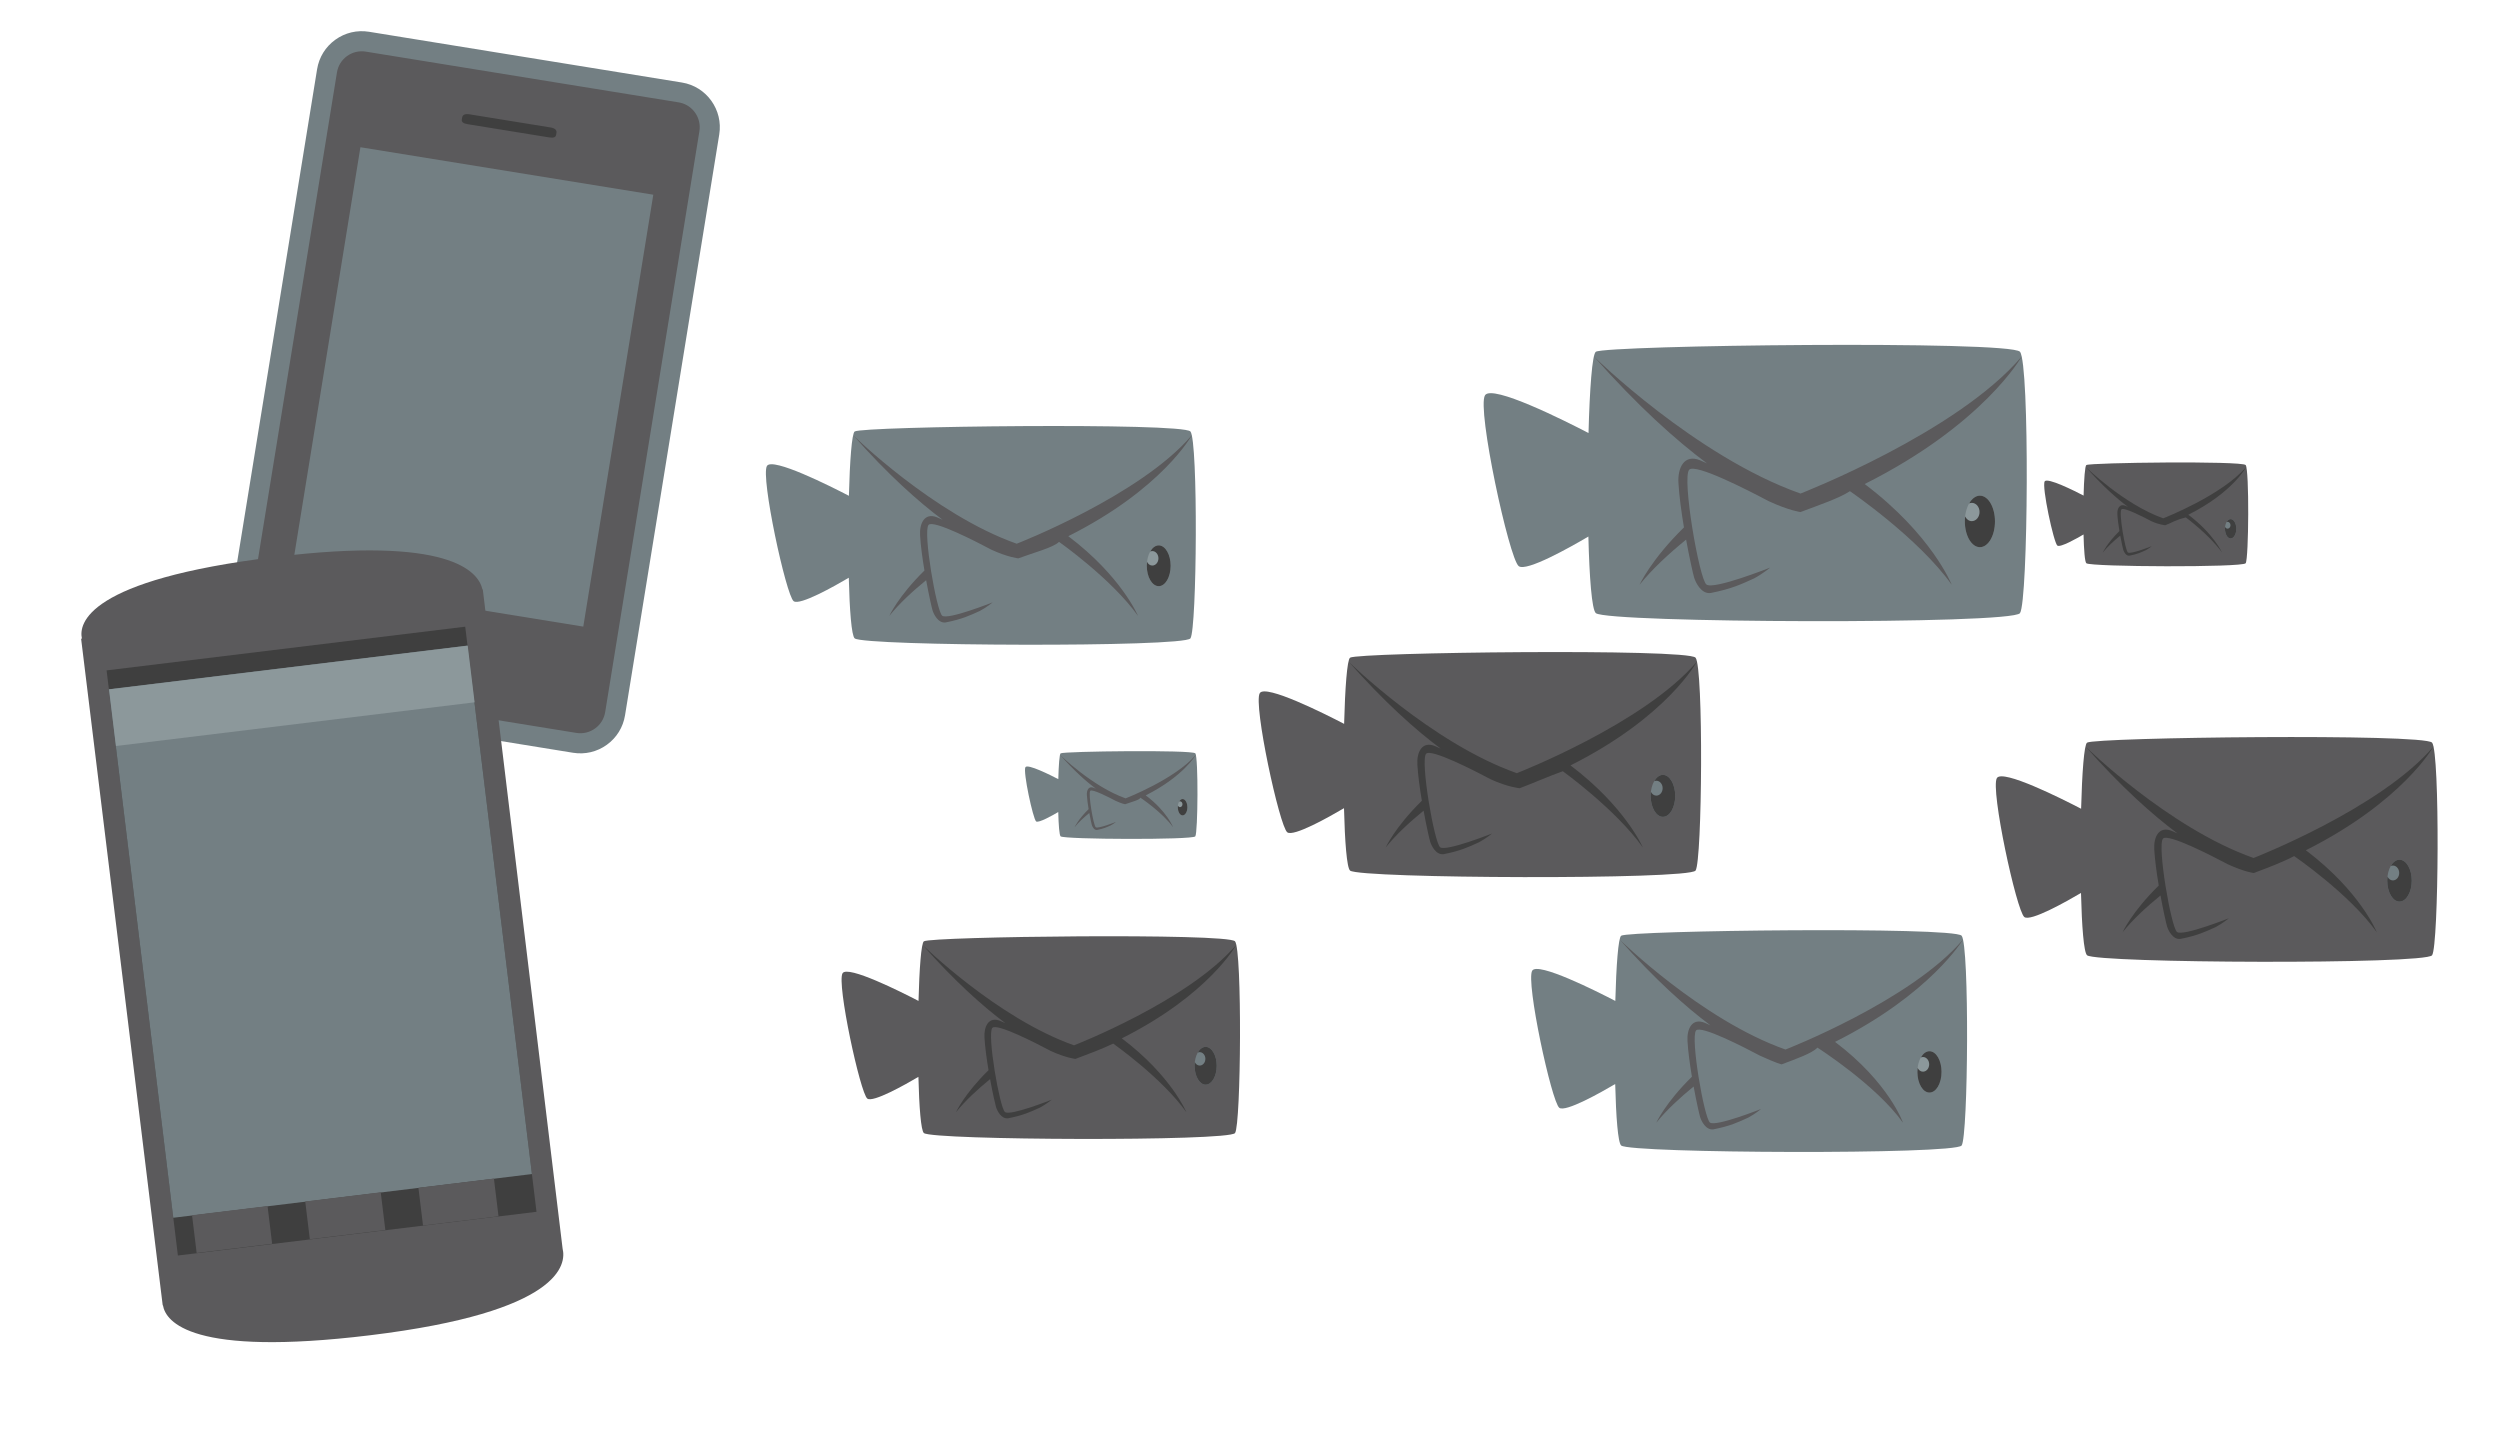 <?xml version="1.0" encoding="utf-8"?>
<!-- Generator: Adobe Illustrator 17.0.0, SVG Export Plug-In . SVG Version: 6.00 Build 0)  -->
<!DOCTYPE svg PUBLIC "-//W3C//DTD SVG 1.1//EN" "http://www.w3.org/Graphics/SVG/1.1/DTD/svg11.dtd">
<svg version="1.1" id="Layer_1" xmlns="http://www.w3.org/2000/svg" xmlns:xlink="http://www.w3.org/1999/xlink" x="0px" y="0px"
	 width="461.5px" height="268px" viewBox="-129.5 -56 461.5 268" enable-background="new -129.5 -56 461.5 268"
	 xml:space="preserve">
<g>
	<path fill="#5B5A5C" d="M285.051,29.848c-0.684-0.798-28.73-0.456-29.414,0c-0.253,0.169-0.428,2.603-0.508,5.636
		c-1.634-0.849-6.696-3.395-7.179-2.618c-0.577,0.927,1.674,11.335,2.338,11.85c0.528,0.41,3.595-1.324,4.831-2.053
		c0.07,2.831,0.238,5.073,0.518,5.313c0.798,0.684,28.844,0.798,29.414,0C285.621,47.177,285.735,30.646,285.051,29.848z"/>
	<ellipse fill="#737F83" cx="282.273" cy="41.614" rx="1.045" ry="1.787"/>
	<path fill="#3F3F3F" d="M282.273,39.827c-0.294,0-0.558,0.209-0.748,0.543c0.058-0.025,0.119-0.044,0.185-0.044
		c0.297,0,0.539,0.284,0.539,0.634s-0.241,0.634-0.539,0.634c-0.2,0-0.368-0.135-0.461-0.326c-0.013,0.112-0.02,0.227-0.02,0.345
		c0,0.987,0.468,1.787,1.045,1.787c0.577,0,1.045-0.8,1.045-1.787S282.85,39.827,282.273,39.827z"/>
	<path fill="#3F3F3F" d="M285.171,30.178c-4.498,5.29-15.34,9.503-15.34,9.503c-7.268-2.565-14.329-9.503-14.329-9.503
		c3.064,3.457,5.697,5.808,7.841,7.408c-0.179-0.084-0.342-0.157-0.48-0.214c-1.107-0.451-1.561,0.534-1.496,1.578
		c0.05,0.898,0.204,2.017,0.382,3.079c-2.298,2.251-3.08,3.979-3.08,3.979c0.87-1.086,2.047-2.169,3.229-3.132
		c0.24,1.308,0.484,2.392,0.56,2.64c0.105,0.345,0.502,1.152,1.147,1.062c1.446-0.285,2.113-0.606,3.007-1.012
		c0.607-0.322,1.118-0.752,1.118-0.752s-3.923,1.56-4.422,1.174c-0.5-0.386-1.709-7.39-1.195-7.96
		c0.419-0.464,4.147,1.454,5.507,2.177c1.444,0.666,2.583,0.757,2.583,0.757c1.234-0.465,1.8-0.951,3.8-1.448
		c0,0.001,0,0.002,0,0.003c0,0,4.379,3.241,6.689,6.49c0,0-1.56-3.467-6.224-6.987C282.726,34.877,285.171,30.178,285.171,30.178z"
		/>
</g>
<g>
	<path fill="#737F83" d="M243.386,8.936c-1.821-2.124-76.473-1.214-78.294,0c-0.674,0.449-1.14,6.928-1.352,15.001
		c-4.35-2.26-17.822-9.036-19.108-6.969c-1.536,2.469,4.456,30.171,6.224,31.542c1.406,1.09,9.569-3.525,12.859-5.464
		c0.187,7.534,0.633,13.503,1.378,14.141c2.124,1.821,76.777,2.124,78.294,0C244.903,55.063,245.207,11.061,243.386,8.936z"/>
	<ellipse fill="#8C989B" cx="235.991" cy="40.255" rx="2.781" ry="4.756"/>
	<path fill="#3F3F3F" d="M235.991,35.498c-0.782,0-1.486,0.556-1.991,1.445c0.155-0.067,0.317-0.117,0.491-0.117
		c0.792,0,1.434,0.756,1.434,1.689c0,0.932-0.642,1.688-1.434,1.688c-0.533,0-0.98-0.358-1.227-0.867
		c-0.034,0.297-0.054,0.603-0.054,0.918c0,2.627,1.245,4.756,2.781,4.756c1.536,0,2.781-2.129,2.781-4.756
		S237.527,35.498,235.991,35.498z"/>
	<path fill="#5B5A5C" d="M243.705,9.816c-11.971,14.081-40.832,25.294-40.832,25.294c-19.346-6.828-38.141-25.294-38.141-25.294
		c8.155,9.202,15.164,15.459,20.871,19.718c-0.477-0.225-0.911-0.419-1.279-0.569c-2.947-1.202-4.154,1.422-3.983,4.2
		c0.133,2.39,0.543,5.369,1.017,8.196c-6.117,5.993-8.198,10.591-8.198,10.591c2.316-2.891,5.449-5.773,8.594-8.337
		c0.639,3.483,1.289,6.368,1.49,7.028c0.28,0.919,1.336,3.067,3.054,2.826c3.848-0.759,5.625-1.613,8.004-2.693
		c1.615-0.858,2.975-2,2.975-2s-10.442,4.153-11.771,3.126c-1.33-1.027-4.549-19.671-3.181-21.186
		c1.116-1.236,11.038,3.87,14.658,5.795c3.845,1.774,5.89,2.014,5.89,2.014c3.284-1.238,7.129-2.532,9.129-3.855
		c0,0.003,0,0.005,0,0.007c0,0,12.641,8.626,18.791,17.274c0,0-3.66-9.228-16.074-18.598
		C236.704,22.322,243.705,9.816,243.705,9.816z"/>
</g>
<g>
	<path fill="#737F83" d="M91.155,83.067c-0.578-0.675-24.285-0.385-24.863,0c-0.214,0.143-0.362,2.2-0.429,4.764
		c-1.381-0.718-5.659-2.87-6.068-2.213c-0.488,0.784,1.415,9.581,1.976,10.017c0.446,0.346,3.039-1.119,4.083-1.735
		c0.06,2.393,0.201,4.288,0.437,4.491c0.675,0.578,24.381,0.675,24.863,0C91.637,97.715,91.733,83.741,91.155,83.067z"/>
	<ellipse fill="#8C989B" cx="88.807" cy="93.012" rx="0.883" ry="1.51"/>
	<path fill="#3F3F3F" d="M88.807,91.502c-0.248,0-0.472,0.177-0.632,0.459c0.049-0.021,0.101-0.037,0.156-0.037
		c0.251,0,0.455,0.24,0.455,0.536c0,0.296-0.204,0.536-0.455,0.536c-0.169,0-0.311-0.114-0.39-0.275
		c-0.011,0.094-0.017,0.192-0.017,0.291c0,0.834,0.395,1.51,0.883,1.51s0.883-0.676,0.883-1.51S89.294,91.502,88.807,91.502z"/>
	<path fill="#5B5A5C" d="M91.256,83.346c-3.802,4.471-12.966,8.032-12.966,8.032c-6.143-2.168-12.112-8.032-12.112-8.032
		c2.59,2.922,4.816,4.909,6.628,6.261c-0.152-0.071-0.289-0.133-0.406-0.181c-0.936-0.382-1.319,0.452-1.265,1.334
		c0.042,0.759,0.172,1.705,0.323,2.603c-1.943,1.903-2.603,3.363-2.603,3.363c0.736-0.918,1.73-1.833,2.729-2.647
		c0.203,1.106,0.409,2.022,0.473,2.232c0.089,0.292,0.424,0.974,0.97,0.897c1.222-0.241,1.786-0.512,2.542-0.855
		c0.513-0.273,0.945-0.635,0.945-0.635s-3.316,1.319-3.738,0.993c-0.422-0.326-1.445-6.247-1.01-6.728
		c0.354-0.392,3.505,1.229,4.655,1.84c1.221,0.563,1.776,0.64,1.776,0.64C79.238,92.07,81,91.659,81,91.239c0,0.001,0,0.001,0,0.002
		c0,0,4.108,2.739,6.061,5.486c0,0-1.115-2.93-5.057-5.906C88.986,87.318,91.256,83.346,91.256,83.346z"/>
</g>
<g>
	<path fill="#5B5A5C" d="M183.5,65.407c-1.483-1.73-62.292-0.989-63.775,0c-0.549,0.366-0.928,5.643-1.101,12.219
		c-3.543-1.841-14.517-7.361-15.565-5.677c-1.251,2.011,3.629,24.576,5.069,25.693c1.145,0.888,7.795-2.871,10.474-4.451
		c0.153,6.137,0.516,10.999,1.122,11.519c1.73,1.483,62.539,1.73,63.775,0C184.736,102.98,184.983,67.137,183.5,65.407z"/>
	<ellipse fill="#737F83" cx="177.477" cy="90.918" rx="2.265" ry="3.874"/>
	<path fill="#3F3F3F" d="M177.477,87.043c-0.637,0-1.21,0.453-1.622,1.177c0.126-0.055,0.258-0.095,0.4-0.095
		c0.645,0,1.168,0.616,1.168,1.375c0,0.76-0.523,1.375-1.168,1.375c-0.434,0-0.798-0.292-0.999-0.706
		c-0.028,0.242-0.044,0.491-0.044,0.747c0,2.14,1.014,3.874,2.265,3.874c1.251,0,2.265-1.735,2.265-3.874
		C179.742,88.778,178.728,87.043,177.477,87.043z"/>
	<path fill="#3F3F3F" d="M183.76,66.124c-9.751,11.47-33.26,20.603-33.26,20.603c-15.758-5.562-31.068-20.603-31.068-20.603
		c6.643,7.496,12.352,12.592,17.001,16.061c-0.389-0.183-0.742-0.341-1.042-0.463c-2.4-0.979-3.383,1.159-3.244,3.421
		c0.108,1.947,0.442,4.373,0.828,6.676c-4.983,4.881-6.678,8.627-6.678,8.627c1.887-2.355,4.438-4.702,7-6.791
		c0.52,2.837,1.05,5.187,1.214,5.725c0.228,0.749,1.088,2.498,2.487,2.302c3.134-0.618,4.582-1.314,6.52-2.194
		c1.315-0.699,2.423-1.629,2.423-1.629s-8.505,3.383-9.588,2.546c-1.083-0.836-3.706-16.024-2.591-17.258
		c0.909-1.007,8.991,3.153,11.94,4.721c3.132,1.445,5.33,1.641,5.33,1.641c2.675-1.008,4.969-2.062,7.969-3.14
		c0,0.002,0,0.004,0,0.006c0,0,9.764,7.026,14.773,14.071c0,0-3.247-7.516-13.36-15.15C178.324,76.311,183.76,66.124,183.76,66.124z
		"/>
</g>
<g>
	<path fill="#5B5A5C" d="M98.487,117.766c-1.336-1.558-56.102-0.891-57.438,0c-0.494,0.33-0.836,5.082-0.992,11.005
		c-3.191-1.658-13.075-6.629-14.018-5.113c-1.127,1.811,3.269,22.134,4.566,23.14c1.031,0.8,7.02-2.586,9.434-4.009
		c0.137,5.527,0.465,9.906,1.011,10.374c1.558,1.336,56.325,1.558,57.438,0C99.6,151.605,99.823,119.324,98.487,117.766z"/>
	<ellipse fill="#737F83" cx="93.062" cy="140.741" rx="2.04" ry="3.489"/>
	<path fill="#3F3F3F" d="M93.062,137.252c-0.574,0-1.09,0.408-1.461,1.06c0.113-0.049,0.233-0.086,0.361-0.086
		c0.581,0,1.052,0.555,1.052,1.239s-0.471,1.239-1.052,1.239c-0.391,0-0.719-0.263-0.9-0.636c-0.025,0.218-0.04,0.443-0.04,0.673
		c0,1.927,0.913,3.489,2.04,3.489s2.04-1.562,2.04-3.489S94.189,137.252,93.062,137.252z"/>
	<path fill="#3F3F3F" d="M98.721,118.411c-8.782,10.33-29.955,18.556-29.955,18.556c-14.193-5.009-27.981-18.556-27.981-18.556
		c5.983,6.751,11.125,11.341,15.311,14.465c-0.35-0.165-0.668-0.307-0.938-0.417c-2.162-0.882-3.047,1.044-2.922,3.082
		c0.098,1.753,0.398,3.939,0.746,6.013c-4.488,4.396-6.015,7.77-6.015,7.77c1.699-2.121,3.997-4.235,6.304-6.116
		c0.469,2.555,0.946,4.671,1.093,5.156c0.205,0.674,0.98,2.25,2.24,2.073c2.823-0.557,4.127-1.183,5.872-1.976
		c1.185-0.63,2.182-1.467,2.182-1.467s-7.66,3.047-8.636,2.293c-0.975-0.753-3.337-14.431-2.334-15.543
		c0.819-0.907,8.097,2.839,10.753,4.251c2.82,1.301,4.59,1.478,4.59,1.478c2.409-0.908,4.967-1.857,6.967-2.828
		c0,0.002,0,0.003,0,0.005c0,0,9.005,6.328,13.516,12.673c0,0-2.819-6.77-11.927-13.644
		C93.72,127.586,98.721,118.411,98.721,118.411z"/>
</g>
<g>
	<path fill="#737F83" d="M90.254,23.65c-1.441-1.682-60.536-0.961-61.977,0c-0.533,0.356-0.902,5.484-1.07,11.875
		c-3.444-1.789-14.108-7.153-15.126-5.517c-1.216,1.954,3.527,23.883,4.926,24.969c1.113,0.863,7.575-2.79,10.179-4.325
		c0.148,5.964,0.501,10.689,1.09,11.194c1.682,1.441,60.776,1.682,61.977,0C91.455,60.164,91.695,25.332,90.254,23.65z"/>
	<ellipse fill="#8C989B" cx="84.4" cy="48.441" rx="2.201" ry="3.765"/>
	<path fill="#3F3F3F" d="M84.4,44.676c-0.619,0-1.176,0.44-1.576,1.144c0.122-0.053,0.251-0.092,0.389-0.092
		c0.627,0,1.135,0.598,1.135,1.337c0,0.738-0.508,1.337-1.135,1.337c-0.422,0-0.776-0.283-0.971-0.686
		c-0.027,0.235-0.043,0.478-0.043,0.726c0,2.079,0.985,3.765,2.201,3.765s2.201-1.686,2.201-3.765
		C86.602,46.362,85.616,44.676,84.4,44.676z"/>
	<path fill="#5B5A5C" d="M90.507,24.347C81.03,35.493,58.185,44.369,58.185,44.369C42.87,38.964,27.992,24.347,27.992,24.347
		c6.456,7.284,12.004,12.237,16.521,15.608c-0.378-0.178-0.721-0.332-1.012-0.45c-2.333-0.951-3.288,1.126-3.153,3.325
		c0.105,1.892,0.43,4.25,0.805,6.488c-4.842,4.744-6.49,8.384-6.49,8.384c1.834-2.289,4.313-4.57,6.803-6.599
		c0.506,2.757,1.02,5.041,1.179,5.563c0.221,0.728,1.057,2.428,2.417,2.237c3.046-0.601,4.453-1.277,6.336-2.132
		c1.278-0.679,2.355-1.583,2.355-1.583s-8.266,3.287-9.318,2.475c-1.053-0.813-3.601-15.572-2.518-16.771
		c0.884-0.978,8.737,3.064,11.603,4.587c3.043,1.404,4.958,1.595,4.958,1.595c2.6-0.98,6.522-2.004,7.522-3.051
		c0,0.002,0,0.004,0,0.006c0,0,9.711,6.828,14.579,13.674c0,0-3.045-7.304-12.872-14.722C85.113,34.246,90.507,24.347,90.507,24.347
		z"/>
</g>
<g>
	<path fill="#737F83" d="M232.617,116.733c-1.462-1.705-61.383-0.974-62.844,0c-0.541,0.361-0.915,5.561-1.085,12.041
		c-3.492-1.814-14.305-7.253-15.338-5.594c-1.233,1.981,3.576,24.217,4.995,25.318c1.128,0.875,7.681-2.829,10.321-4.386
		c0.15,6.048,0.508,10.838,1.106,11.35c1.705,1.461,61.626,1.705,62.844,0C233.835,153.758,234.078,118.438,232.617,116.733z"/>
	<ellipse fill="#8C989B" cx="226.681" cy="141.871" rx="2.232" ry="3.818"/>
	<path fill="#3F3F3F" d="M226.681,138.054c-0.628,0-1.193,0.446-1.598,1.16c0.124-0.054,0.255-0.094,0.394-0.094
		c0.635,0,1.151,0.607,1.151,1.355s-0.515,1.355-1.151,1.355c-0.428,0-0.786-0.287-0.985-0.696
		c-0.027,0.239-0.043,0.484-0.043,0.737c0,2.108,0.999,3.818,2.232,3.818s2.232-1.709,2.232-3.818S227.914,138.054,226.681,138.054z
		"/>
	<path fill="#5B5A5C" d="M232.873,117.44c-9.609,11.302-32.774,20.303-32.774,20.303c-15.528-5.481-30.615-20.303-30.615-20.303
		c6.546,7.386,12.172,12.408,16.752,15.827c-0.383-0.18-0.731-0.336-1.027-0.457c-2.365-0.964-3.334,1.142-3.197,3.372
		c0.107,1.918,0.436,4.309,0.816,6.579c-4.91,4.81-6.581,8.501-6.581,8.501c1.859-2.321,4.374-4.634,6.898-6.692
		c0.513,2.795,1.035,5.111,1.196,5.641c0.225,0.738,1.072,2.462,2.451,2.268c3.089-0.609,4.515-1.294,6.424-2.162
		c1.296-0.689,2.388-1.606,2.388-1.606s-8.381,3.333-9.449,2.509c-1.067-0.824-3.652-15.79-2.553-17.006
		c0.896-0.992,8.859,3.107,11.766,4.652c3.086,1.424,4.015,1.617,4.015,1.617c2.636-0.993,5.616-2.032,6.616-3.094
		c0,0.002,0,0.004,0,0.006c0,0,10.859,6.923,15.795,13.866c0,0-2.582-7.407-12.546-14.928
		C226.898,127.478,232.873,117.44,232.873,117.44z"/>
</g>
<g>
	<path fill="#5B5A5C" d="M319.462,81.092c-1.481-1.728-62.209-0.987-63.69,0c-0.548,0.365-0.927,5.636-1.1,12.203
		c-3.539-1.838-14.498-7.351-15.544-5.669c-1.25,2.008,3.625,24.543,5.063,25.659c1.143,0.887,7.784-2.868,10.46-4.445
		c0.152,6.129,0.515,10.984,1.121,11.503c1.728,1.481,62.456,1.728,63.69,0C320.696,118.615,320.943,82.82,319.462,81.092z"/>
	<ellipse fill="#737F83" cx="313.446" cy="106.569" rx="2.262" ry="3.869"/>
	<path fill="#3F3F3F" d="M313.446,102.7c-0.636,0-1.209,0.452-1.62,1.175c0.126-0.055,0.258-0.095,0.4-0.095
		c0.644,0,1.166,0.615,1.166,1.374s-0.522,1.373-1.166,1.373c-0.434,0-0.797-0.291-0.998-0.705
		c-0.028,0.242-0.044,0.491-0.044,0.746c0,2.137,1.013,3.869,2.262,3.869s2.262-1.732,2.262-3.869
		C315.708,104.432,314.696,102.7,313.446,102.7z"/>
	<path fill="#3F3F3F" d="M319.721,81.808c-9.738,11.454-33.215,20.576-33.215,20.576c-15.737-5.554-31.027-20.576-31.027-20.576
		c6.634,7.486,12.336,12.575,16.978,16.04c-0.388-0.183-0.741-0.341-1.04-0.463c-2.397-0.977-3.379,1.157-3.24,3.417
		c0.108,1.944,0.442,4.367,0.827,6.667c-4.976,4.875-6.669,8.616-6.669,8.616c1.884-2.352,4.432-4.696,6.991-6.782
		c0.52,2.833,1.049,5.18,1.212,5.717c0.228,0.748,1.087,2.495,2.484,2.299c3.13-0.617,4.576-1.312,6.511-2.191
		c1.314-0.698,2.42-1.627,2.42-1.627s-8.494,3.378-9.576,2.543s-3.701-16.002-2.588-17.235c0.908-1.005,8.979,3.148,11.924,4.714
		c3.127,1.443,4.826,1.639,4.826,1.639c2.671-1.007,5.461-2.06,7.461-3.136c0,0.002,0,0.004,0,0.006c0,0,10.249,7.017,15.251,14.052
		c0,0-2.995-7.506-13.093-15.129C314.044,91.981,319.721,81.808,319.721,81.808z"/>
</g>
<g>
	<path fill="#5B5A5C" d="M-15.951,75.75c-0.574,3.542-3.912,5.949-7.455,5.375l-57.741-9.365c-3.542-0.574-5.949-3.912-5.375-7.455
		l17.394-107.233c0.574-3.542,3.912-5.949,7.455-5.375l57.741,9.365c3.542,0.574,5.949,3.912,5.375,7.455L-15.951,75.75
		L-15.951,75.75L-15.951,75.75L-15.951,75.75z"/>
	<path fill="#737F83" d="M-81.99,73.488c-4.274-0.984-7.071-5.149-6.368-9.48l17.394-107.233c0.358-2.203,1.551-4.135,3.363-5.441
		c1.81-1.305,4.021-1.826,6.224-1.469l57.741,9.365c4.583,0.733,7.645,5.075,6.91,9.587L-14.12,76.05
		c-0.358,2.203-1.551,4.135-3.363,5.441c-1.81,1.305-4.021,1.826-6.226,1.47l-57.741-9.365C-81.628,73.564-81.81,73.53-81.99,73.488
		C-81.99,73.488-81.81,73.53-81.99,73.488L-81.99,73.488L-81.99,73.488z M-3.927-37.046c-0.099-0.023-0.202-0.043-0.303-0.059
		l-57.741-9.365c-1.225-0.198-2.453,0.092-3.459,0.817c-1.006,0.725-1.67,1.798-1.868,3.023L-84.692,64.603
		c-0.406,2.508,1.287,4.926,3.84,5.327l57.741,9.365c1.225,0.198,2.453-0.092,3.459-0.817c1.006-0.725,1.67-1.798,1.868-3.023
		L-0.391-31.778C-0.001-34.186-1.552-36.499-3.927-37.046C-3.927-37.046-1.552-36.499-3.927-37.046L-3.927-37.046L-3.927-37.046z"/>
	
		<rect id="Rectangle_8_" x="-69.779" y="-24.959" transform="matrix(-0.987 -0.16 0.16 -0.987 -86.704 23.872)" fill="#737F83" width="54.779" height="80.777"/>
	<path id="Shape_67_" fill="#3F3F3F" d="M-26.836-31.116c-0.072,0.435-0.43,0.622-1.316,0.478l-15-2.434
		c-0.886-0.143-1.169-0.434-1.097-0.869l0.059-0.369c0.072-0.435,0.448-0.737,1.334-0.593l15,2.434
		c0.886,0.143,1.151,0.549,1.079,0.984L-26.836-31.116L-26.836-31.116L-26.836-31.116L-26.836-31.116z"/>
	<circle id="Oval_4_" fill="#3F3F3F" cx="-50.554" cy="65.083" r="5.918"/>
</g>
<g>
	<path id="Shape_155_" fill="#5B5A5C" d="M-40.374,52.817c-0.022-0.004-0.042,0.005-0.064,0.002
		c-0.76-3.398-6.214-9.907-38.25-6.009c-34.922,4.247-36.283,12.358-35.691,15.068c-0.049,0.01-0.099,0.007-0.147,0.03
		l15.063,123.066c0,0,0.026-0.018,0.04-0.031c0.51,3.083,5.32,9.55,38.214,5.549c35.478-4.314,36.249-13.209,35.57-15.973
		L-40.374,52.817L-40.374,52.817L-40.374,52.817L-40.374,52.817z"/>
	
		<rect id="Rectangle_28_" x="-103.459" y="63.396" transform="matrix(-0.993 0.121 -0.121 -0.993 -125.523 243.17)" fill="#3F3F3F" width="66.668" height="108.775"/>
	
		<rect id="Rectangle_13_" x="-103.674" y="66.917" transform="matrix(-0.993 0.121 -0.121 -0.993 -126.161 239.724)" fill="#737F83" width="66.668" height="98.248"/>
	
		<rect id="Rectangle_12_" x="-108.965" y="67.236" transform="matrix(-0.993 0.121 -0.121 -0.993 -141.959 153.596)" fill="#8C989B" width="66.668" height="10.527"/>
	
		<rect id="Rectangle_11_" x="-93.645" y="167.537" transform="matrix(-0.993 0.121 -0.121 -0.993 -151.979 351.296)" fill="#5B5A5C" width="14.035" height="7.018"/>
	
		<rect id="Rectangle_10_" x="-72.744" y="164.993" transform="matrix(-0.993 0.121 -0.121 -0.993 -110.638 343.704)" fill="#5B5A5C" width="14.035" height="7.018"/>
	
		<rect id="Rectangle_9_" x="-51.847" y="162.453" transform="matrix(-0.993 0.121 -0.121 -0.993 -69.301 336.12)" fill="#5B5A5C" width="14.035" height="7.018"/>
</g>
</svg>
